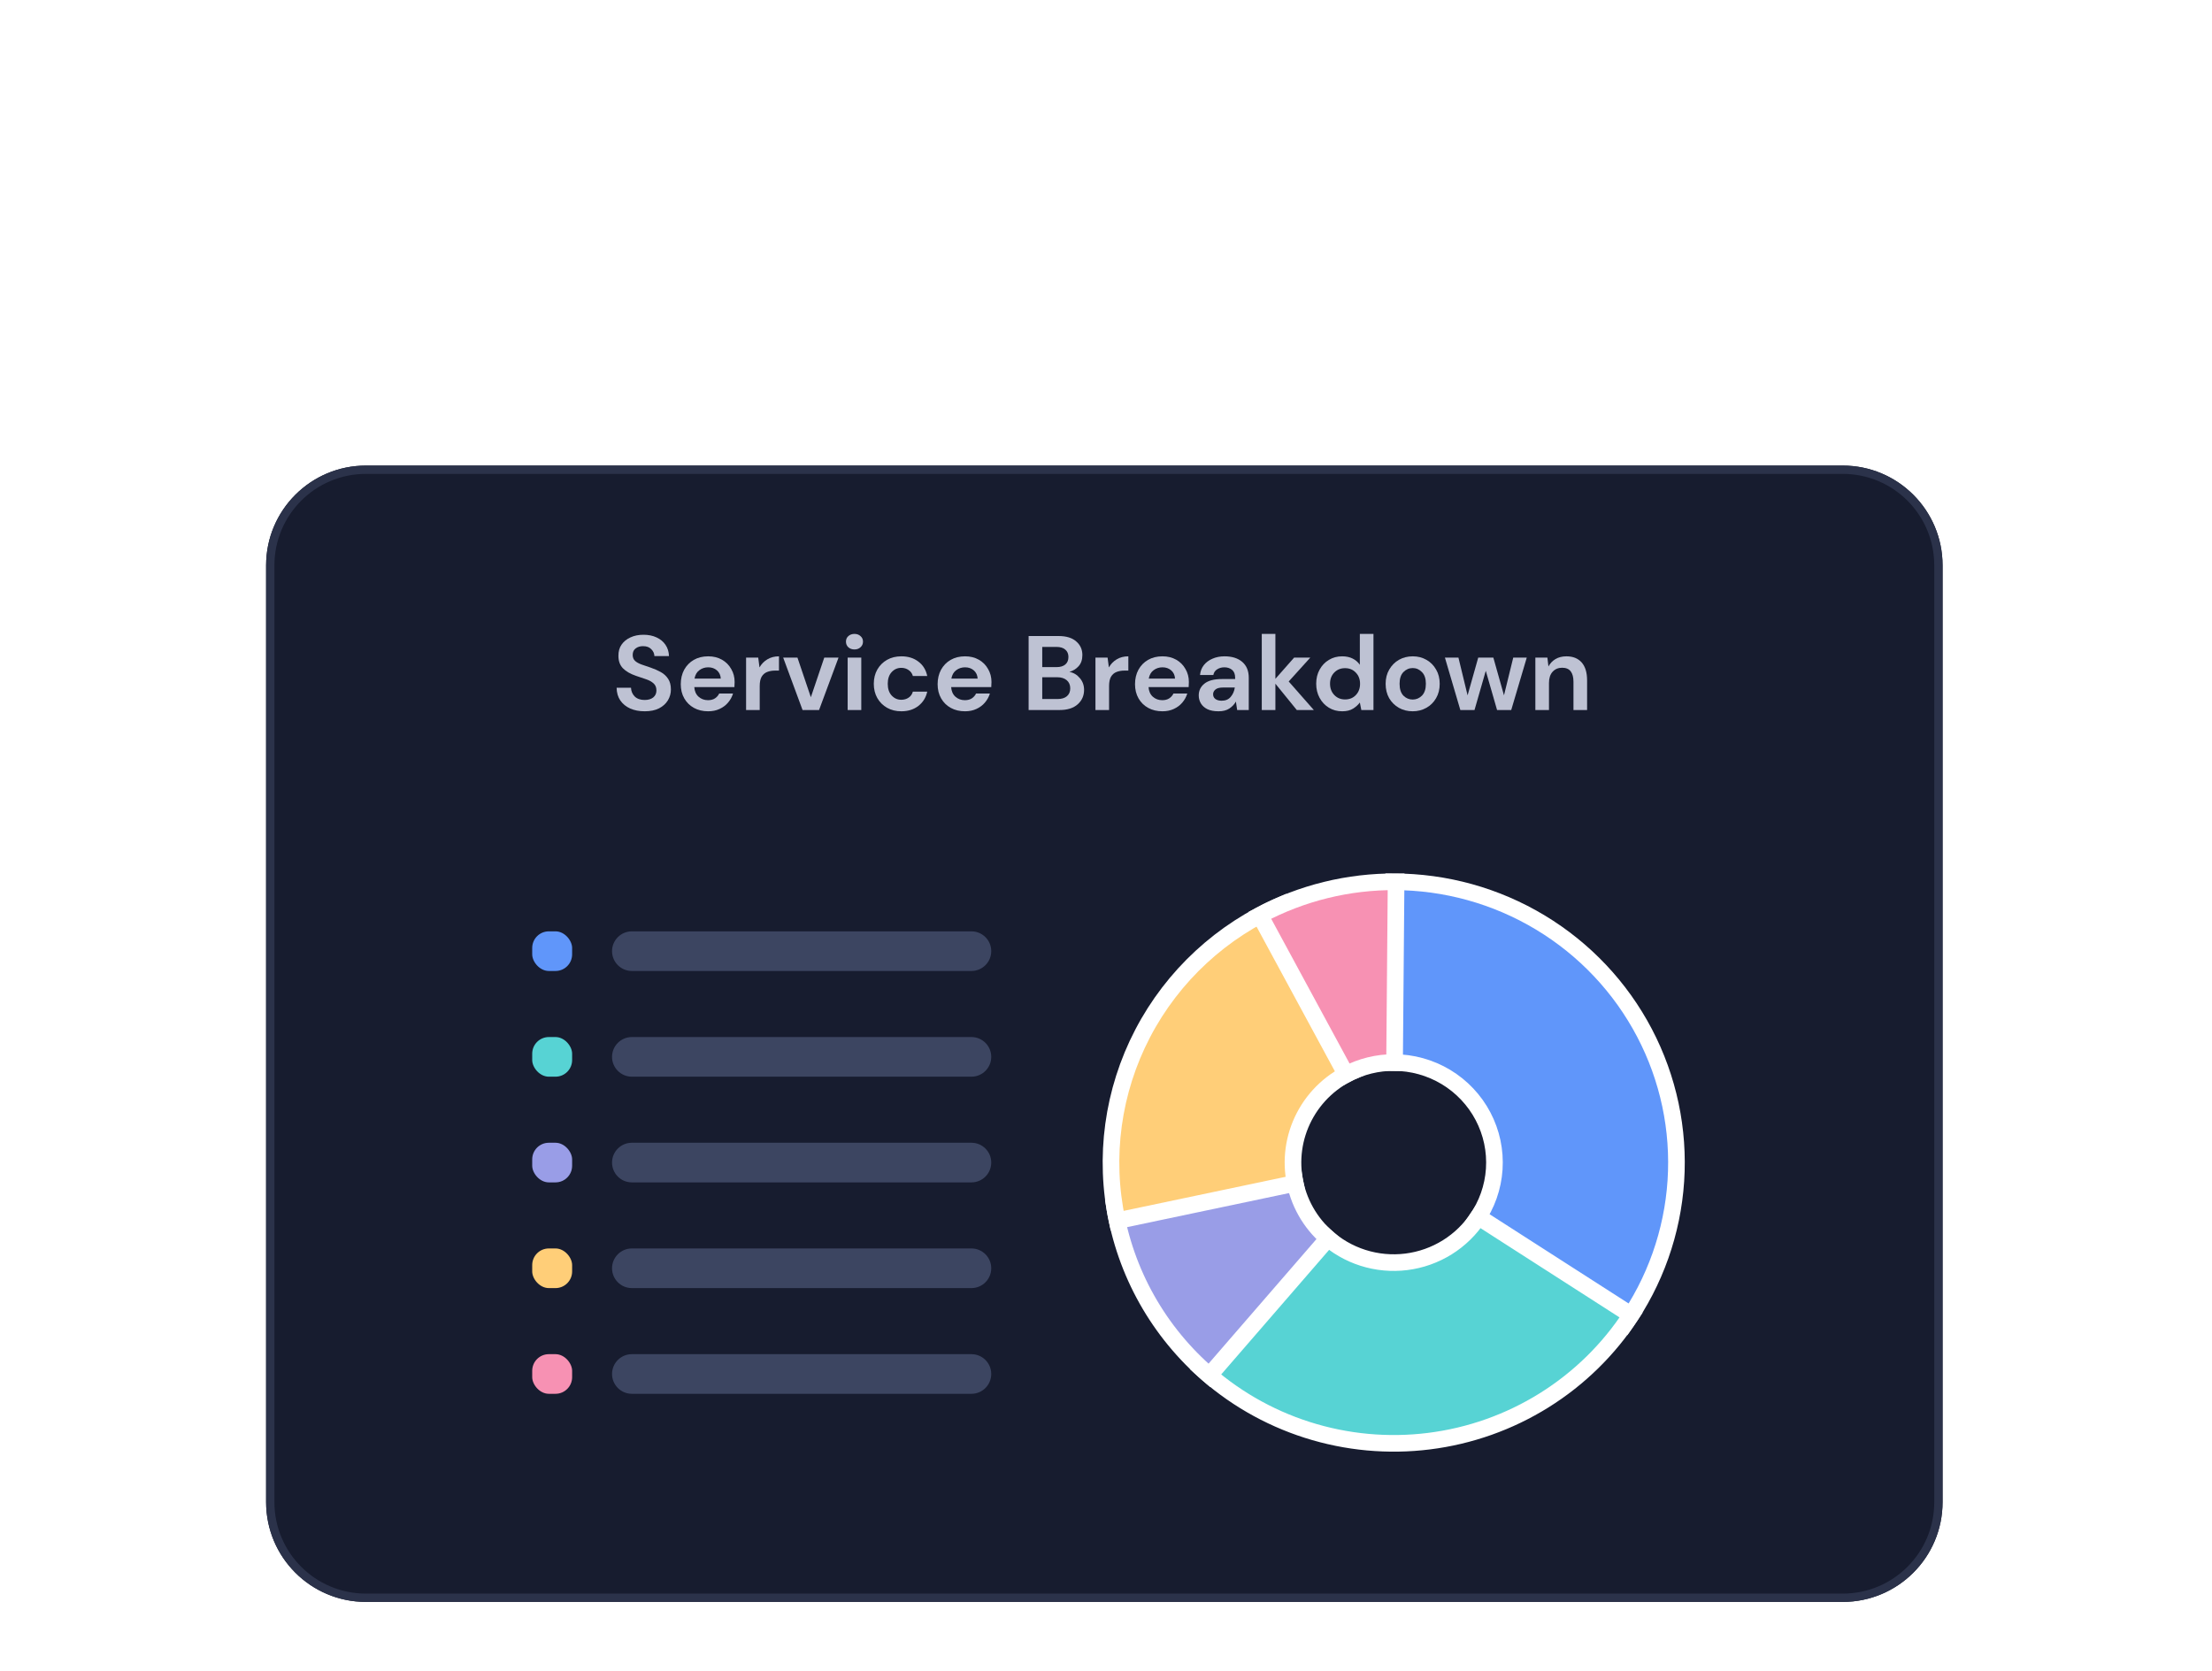 <svg width="266" height="201" viewBox="0 0 266 201" fill="none" xmlns="http://www.w3.org/2000/svg">
<g filter="url(#filter0_dddd_524_9445)">
<path d="M32 22C32 15.373 37.373 10 44 10H221.6C228.227 10 233.6 15.373 233.6 22V134.679C233.6 141.306 228.227 146.679 221.6 146.679H44C37.373 146.679 32 141.306 32 134.679V22Z" fill="#171C2F"/>
<path d="M44 10.5H221.6C227.951 10.5 233.1 15.649 233.1 22V134.679C233.1 141.03 227.951 146.179 221.6 146.179H44C37.649 146.179 32.5 141.03 32.5 134.679V22C32.5 15.649 37.649 10.5 44 10.5Z" stroke="#2B324A"/>
<path d="M184.632 39.402V33.096H186.078L186.206 34.163C186.403 33.791 186.684 33.494 187.051 33.273C187.427 33.053 187.866 32.943 188.37 32.943C189.155 32.943 189.765 33.189 190.2 33.68C190.635 34.172 190.853 34.892 190.853 35.842V39.402H189.214V35.994C189.214 35.452 189.103 35.037 188.882 34.748C188.66 34.46 188.314 34.316 187.845 34.316C187.384 34.316 187.004 34.477 186.706 34.799C186.415 35.121 186.27 35.571 186.27 36.147V39.402H184.632Z" fill="#BEC2D3"/>
<path d="M175.611 39.402L173.755 33.096H175.381L176.482 37.635L177.762 33.096H179.579L180.859 37.635L181.973 33.096H183.598L181.73 39.402H180.027L178.67 34.685L177.314 39.402H175.611Z" fill="#BEC2D3"/>
<path d="M169.878 39.554C169.264 39.554 168.709 39.414 168.214 39.135C167.728 38.855 167.34 38.469 167.05 37.978C166.768 37.478 166.627 36.901 166.627 36.249C166.627 35.596 166.772 35.024 167.062 34.532C167.353 34.032 167.741 33.642 168.227 33.362C168.722 33.083 169.277 32.943 169.891 32.943C170.497 32.943 171.043 33.083 171.53 33.362C172.025 33.642 172.413 34.032 172.694 34.532C172.985 35.024 173.13 35.596 173.13 36.249C173.13 36.901 172.985 37.478 172.694 37.978C172.413 38.469 172.025 38.855 171.53 39.135C171.035 39.414 170.484 39.554 169.878 39.554ZM169.878 38.143C170.305 38.143 170.676 37.986 170.992 37.673C171.308 37.351 171.466 36.876 171.466 36.249C171.466 35.621 171.308 35.151 170.992 34.837C170.676 34.515 170.309 34.354 169.891 34.354C169.456 34.354 169.081 34.515 168.765 34.837C168.458 35.151 168.304 35.621 168.304 36.249C168.304 36.876 168.458 37.351 168.765 37.673C169.081 37.986 169.452 38.143 169.878 38.143Z" fill="#BEC2D3"/>
<path d="M161.4 39.554C160.803 39.554 160.27 39.41 159.8 39.122C159.331 38.834 158.96 38.44 158.687 37.94C158.414 37.44 158.277 36.872 158.277 36.236C158.277 35.6 158.414 35.037 158.687 34.545C158.96 34.045 159.331 33.655 159.8 33.375C160.27 33.087 160.803 32.943 161.4 32.943C161.878 32.943 162.296 33.032 162.655 33.21C163.013 33.388 163.303 33.638 163.525 33.96V30.247H165.164V39.402H163.704L163.525 38.499C163.32 38.779 163.047 39.025 162.706 39.236C162.373 39.448 161.938 39.554 161.4 39.554ZM161.746 38.13C162.275 38.13 162.706 37.957 163.039 37.609C163.38 37.253 163.551 36.8 163.551 36.249C163.551 35.698 163.38 35.248 163.039 34.901C162.706 34.545 162.275 34.367 161.746 34.367C161.225 34.367 160.795 34.541 160.453 34.888C160.112 35.236 159.941 35.685 159.941 36.236C159.941 36.787 160.112 37.24 160.453 37.596C160.795 37.952 161.225 38.13 161.746 38.13Z" fill="#BEC2D3"/>
<path d="M151.732 39.402V30.247H153.37V35.651L155.623 33.096H157.569L154.97 35.969L157.991 39.402H155.943L153.37 36.236V39.402H151.732Z" fill="#BEC2D3"/>
<path d="M146.533 39.554C145.987 39.554 145.539 39.47 145.189 39.3C144.839 39.122 144.579 38.889 144.408 38.601C144.238 38.313 144.152 37.995 144.152 37.647C144.152 37.062 144.383 36.588 144.844 36.223C145.304 35.859 145.996 35.676 146.917 35.676H148.53V35.524C148.53 35.092 148.406 34.774 148.159 34.57C147.911 34.367 147.604 34.265 147.237 34.265C146.904 34.265 146.614 34.346 146.367 34.507C146.119 34.659 145.966 34.888 145.906 35.193H144.306C144.349 34.736 144.502 34.337 144.767 33.998C145.04 33.659 145.39 33.401 145.816 33.223C146.243 33.036 146.721 32.943 147.25 32.943C148.155 32.943 148.867 33.168 149.388 33.617C149.908 34.066 150.168 34.702 150.168 35.524V39.402H148.773L148.62 38.385C148.432 38.724 148.167 39.003 147.826 39.224C147.493 39.444 147.062 39.554 146.533 39.554ZM146.904 38.283C147.374 38.283 147.736 38.13 147.992 37.825C148.257 37.52 148.423 37.143 148.492 36.694H147.096C146.661 36.694 146.35 36.774 146.162 36.935C145.974 37.088 145.88 37.279 145.88 37.507C145.88 37.753 145.974 37.944 146.162 38.08C146.35 38.215 146.597 38.283 146.904 38.283Z" fill="#BEC2D3"/>
<path d="M139.779 39.554C139.139 39.554 138.572 39.419 138.077 39.148C137.582 38.876 137.194 38.495 136.912 38.003C136.63 37.512 136.49 36.944 136.49 36.3C136.49 35.647 136.626 35.066 136.899 34.558C137.181 34.049 137.565 33.655 138.051 33.375C138.546 33.087 139.126 32.943 139.792 32.943C140.415 32.943 140.965 33.079 141.443 33.35C141.921 33.621 142.292 33.994 142.557 34.469C142.83 34.935 142.966 35.456 142.966 36.032C142.966 36.126 142.962 36.223 142.954 36.325C142.954 36.427 142.949 36.533 142.941 36.643H138.115C138.149 37.134 138.32 37.52 138.627 37.8C138.943 38.08 139.323 38.219 139.766 38.219C140.099 38.219 140.377 38.147 140.598 38.003C140.829 37.851 140.999 37.656 141.11 37.418H142.774C142.655 37.817 142.454 38.181 142.173 38.512C141.9 38.834 141.558 39.088 141.149 39.275C140.748 39.461 140.291 39.554 139.779 39.554ZM139.792 34.265C139.391 34.265 139.037 34.38 138.73 34.608C138.422 34.829 138.226 35.168 138.141 35.626H141.302C141.277 35.21 141.123 34.88 140.842 34.634C140.56 34.388 140.21 34.265 139.792 34.265Z" fill="#BEC2D3"/>
<path d="M131.732 39.402V33.096H133.191L133.345 34.278C133.575 33.871 133.887 33.549 134.279 33.312C134.68 33.066 135.15 32.943 135.687 32.943V34.659H135.226C134.868 34.659 134.548 34.715 134.266 34.825C133.985 34.935 133.763 35.126 133.601 35.397C133.447 35.668 133.37 36.045 133.37 36.528V39.402H131.732Z" fill="#BEC2D3"/>
<path d="M123.695 39.402V30.502H127.292C128.222 30.502 128.931 30.718 129.417 31.15C129.912 31.574 130.159 32.121 130.159 32.79C130.159 33.35 130.006 33.799 129.699 34.138C129.4 34.469 129.033 34.693 128.598 34.812C129.11 34.914 129.532 35.168 129.865 35.575C130.198 35.973 130.364 36.439 130.364 36.973C130.364 37.677 130.108 38.258 129.596 38.715C129.084 39.173 128.359 39.402 127.42 39.402H123.695ZM125.334 34.24H127.049C127.51 34.24 127.864 34.134 128.111 33.922C128.359 33.71 128.483 33.409 128.483 33.019C128.483 32.646 128.359 32.354 128.111 32.142C127.873 31.922 127.51 31.811 127.023 31.811H125.334V34.24ZM125.334 38.08H127.164C127.651 38.08 128.026 37.969 128.291 37.749C128.564 37.52 128.7 37.202 128.7 36.795C128.7 36.38 128.559 36.054 128.278 35.816C127.996 35.579 127.617 35.46 127.139 35.46H125.334V38.08Z" fill="#BEC2D3"/>
<path d="M116.042 39.554C115.402 39.554 114.834 39.419 114.339 39.148C113.844 38.876 113.456 38.495 113.175 38.003C112.893 37.512 112.752 36.944 112.752 36.3C112.752 35.647 112.889 35.066 113.162 34.558C113.443 34.049 113.827 33.655 114.314 33.375C114.809 33.087 115.389 32.943 116.055 32.943C116.678 32.943 117.228 33.079 117.706 33.35C118.184 33.621 118.555 33.994 118.819 34.469C119.092 34.935 119.229 35.456 119.229 36.032C119.229 36.126 119.225 36.223 119.216 36.325C119.216 36.427 119.212 36.533 119.203 36.643H114.378C114.412 37.134 114.583 37.52 114.89 37.8C115.206 38.08 115.585 38.219 116.029 38.219C116.362 38.219 116.639 38.147 116.861 38.003C117.091 37.851 117.262 37.656 117.373 37.418H119.037C118.918 37.817 118.717 38.181 118.435 38.512C118.162 38.834 117.821 39.088 117.411 39.275C117.01 39.461 116.554 39.554 116.042 39.554ZM116.055 34.265C115.654 34.265 115.299 34.38 114.992 34.608C114.685 34.829 114.489 35.168 114.403 35.626H117.565C117.539 35.21 117.386 34.88 117.104 34.634C116.823 34.388 116.473 34.265 116.055 34.265Z" fill="#BEC2D3"/>
<path d="M108.392 39.554C107.744 39.554 107.172 39.414 106.677 39.135C106.182 38.855 105.79 38.465 105.5 37.965C105.218 37.465 105.077 36.893 105.077 36.249C105.077 35.605 105.218 35.032 105.5 34.532C105.79 34.032 106.182 33.642 106.677 33.362C107.172 33.083 107.744 32.943 108.392 32.943C109.203 32.943 109.886 33.155 110.44 33.579C110.995 33.994 111.349 34.57 111.503 35.308H109.775C109.689 35.003 109.519 34.765 109.263 34.596C109.015 34.418 108.721 34.329 108.38 34.329C107.927 34.329 107.543 34.498 107.228 34.837C106.912 35.176 106.754 35.647 106.754 36.249C106.754 36.85 106.912 37.321 107.228 37.66C107.543 37.999 107.927 38.169 108.38 38.169C108.721 38.169 109.015 38.084 109.263 37.914C109.519 37.745 109.689 37.503 109.775 37.19H111.503C111.349 37.901 110.995 38.474 110.44 38.906C109.886 39.338 109.203 39.554 108.392 39.554Z" fill="#BEC2D3"/>
<path d="M102.753 32.117C102.454 32.117 102.207 32.028 102.01 31.849C101.823 31.672 101.729 31.447 101.729 31.176C101.729 30.904 101.823 30.684 102.01 30.515C102.207 30.337 102.454 30.247 102.753 30.247C103.051 30.247 103.295 30.337 103.482 30.515C103.679 30.684 103.777 30.904 103.777 31.176C103.777 31.447 103.679 31.672 103.482 31.849C103.295 32.028 103.051 32.117 102.753 32.117ZM101.933 39.402V33.096H103.572V39.402H101.933Z" fill="#BEC2D3"/>
<path d="M96.51 39.402L94.18 33.096H95.895L97.508 37.863L99.121 33.096H100.836L98.494 39.402H96.51Z" fill="#BEC2D3"/>
<path d="M89.719 39.402V33.096H91.179L91.332 34.278C91.563 33.871 91.874 33.549 92.267 33.312C92.668 33.066 93.137 32.943 93.675 32.943V34.659H93.214C92.856 34.659 92.535 34.715 92.254 34.825C91.972 34.935 91.75 35.126 91.588 35.397C91.435 35.668 91.358 36.045 91.358 36.528V39.402H89.719Z" fill="#BEC2D3"/>
<path d="M85.154 39.554C84.514 39.554 83.947 39.419 83.452 39.148C82.957 38.876 82.569 38.495 82.287 38.003C82.005 37.512 81.865 36.944 81.865 36.3C81.865 35.647 82.001 35.066 82.274 34.558C82.556 34.049 82.94 33.655 83.426 33.375C83.921 33.087 84.501 32.943 85.167 32.943C85.79 32.943 86.34 33.079 86.818 33.35C87.296 33.621 87.667 33.994 87.932 34.469C88.205 34.935 88.341 35.456 88.341 36.032C88.341 36.126 88.337 36.223 88.329 36.325C88.329 36.427 88.324 36.533 88.316 36.643H83.49C83.524 37.134 83.695 37.52 84.002 37.8C84.318 38.08 84.698 38.219 85.141 38.219C85.474 38.219 85.752 38.147 85.973 38.003C86.204 37.851 86.374 37.656 86.485 37.418H88.149C88.03 37.817 87.829 38.181 87.548 38.512C87.275 38.834 86.933 39.088 86.524 39.275C86.123 39.461 85.666 39.554 85.154 39.554ZM85.167 34.265C84.766 34.265 84.412 34.38 84.105 34.608C83.797 34.829 83.601 35.168 83.516 35.626H86.677C86.652 35.21 86.498 34.88 86.217 34.634C85.935 34.388 85.585 34.265 85.167 34.265Z" fill="#BEC2D3"/>
<path d="M77.53 39.554C76.873 39.554 76.292 39.444 75.789 39.224C75.285 38.995 74.888 38.673 74.598 38.258C74.308 37.834 74.159 37.321 74.15 36.719H75.878C75.895 37.135 76.045 37.486 76.326 37.774C76.617 38.054 77.013 38.194 77.517 38.194C77.952 38.194 78.298 38.092 78.554 37.889C78.81 37.677 78.938 37.397 78.938 37.05C78.938 36.685 78.822 36.401 78.592 36.198C78.37 35.994 78.072 35.829 77.696 35.702C77.32 35.575 76.919 35.439 76.493 35.295C75.802 35.058 75.272 34.753 74.906 34.38C74.547 34.007 74.368 33.511 74.368 32.892C74.359 32.367 74.483 31.917 74.739 31.544C75.004 31.163 75.362 30.87 75.814 30.667C76.267 30.455 76.787 30.349 77.376 30.349C77.973 30.349 78.498 30.455 78.95 30.667C79.411 30.879 79.77 31.176 80.026 31.557C80.29 31.939 80.431 32.392 80.448 32.917H78.694C78.686 32.604 78.562 32.328 78.323 32.091C78.093 31.845 77.769 31.722 77.35 31.722C76.992 31.714 76.689 31.803 76.442 31.989C76.203 32.167 76.083 32.43 76.083 32.778C76.083 33.074 76.177 33.312 76.365 33.49C76.552 33.659 76.808 33.803 77.133 33.922C77.457 34.041 77.828 34.168 78.246 34.303C78.69 34.456 79.096 34.634 79.462 34.837C79.829 35.041 80.124 35.312 80.346 35.651C80.567 35.982 80.678 36.41 80.678 36.935C80.678 37.401 80.559 37.834 80.32 38.232C80.081 38.63 79.727 38.953 79.258 39.198C78.788 39.436 78.212 39.554 77.53 39.554Z" fill="#BEC2D3"/>
<rect x="64" y="66.022" width="4.8" height="4.768" rx="2" fill="#6096FA"/>
<path d="M73.6 68.406C73.6 67.09 74.667 66.022 75.984 66.022H116.816C118.133 66.022 119.2 67.09 119.2 68.406C119.2 69.723 118.133 70.79 116.816 70.79H75.984C74.667 70.79 73.6 69.723 73.6 68.406Z" fill="#3C4561"/>
<rect x="64" y="78.737" width="4.8" height="4.768" rx="2" fill="#57D3D4"/>
<path d="M73.6 81.121C73.6 79.804 74.667 78.737 75.984 78.737H116.816C118.133 78.737 119.2 79.804 119.2 81.121C119.2 82.437 118.133 83.505 116.816 83.505H75.984C74.667 83.505 73.6 82.437 73.6 81.121Z" fill="#3C4561"/>
<rect x="64" y="91.451" width="4.8" height="4.768" rx="2" fill="#999DE7"/>
<path d="M73.6 93.835C73.6 92.518 74.667 91.451 75.984 91.451H116.816C118.133 91.451 119.2 92.518 119.2 93.835C119.2 95.152 118.133 96.219 116.816 96.219H75.984C74.667 96.219 73.6 95.152 73.6 93.835Z" fill="#3C4561"/>
<rect x="64" y="104.165" width="4.8" height="4.768" rx="2" fill="#FFCE78"/>
<path d="M73.6 106.549C73.6 105.233 74.667 104.165 75.984 104.165H116.816C118.133 104.165 119.2 105.233 119.2 106.549C119.2 107.866 118.133 108.933 116.816 108.933H75.984C74.667 108.933 73.6 107.866 73.6 106.549Z" fill="#3C4561"/>
<rect x="64" y="116.88" width="4.8" height="4.768" rx="2" fill="#F791B3"/>
<path d="M73.6 119.264C73.6 117.947 74.667 116.88 75.984 116.88H116.816C118.133 116.88 119.2 117.947 119.2 119.264C119.2 120.58 118.133 121.648 116.816 121.648H75.984C74.667 121.648 73.6 120.58 73.6 119.264Z" fill="#3C4561"/>
<path d="M201.6 93.835C201.6 112.487 186.378 127.607 167.6 127.607C148.822 127.607 133.6 112.487 133.6 93.835C133.6 75.183 148.822 60.063 167.6 60.063C186.378 60.063 201.6 75.183 201.6 93.835ZM155.486 93.835C155.486 100.481 160.909 105.868 167.6 105.868C174.291 105.868 179.714 100.481 179.714 93.835C179.714 87.189 174.291 81.802 167.6 81.802C160.909 81.802 155.486 87.189 155.486 93.835Z" fill="#D9D9D9"/>
<path d="M167.6 60.063C173.82 60.063 179.92 61.757 185.237 64.962C190.555 68.167 194.885 72.759 197.757 78.239C200.63 83.719 201.934 89.876 201.527 96.041C201.121 102.205 199.02 108.142 195.454 113.203L177.524 100.736C178.795 98.933 179.544 96.817 179.688 94.621C179.833 92.424 179.369 90.231 178.345 88.278C177.322 86.326 175.779 84.689 173.884 83.547C171.99 82.406 169.816 81.802 167.6 81.802V60.063Z" fill="#6096FA" stroke="white" stroke-width="2"/>
<path d="M196.154 112.168C193.462 116.306 189.891 119.808 185.691 122.43C181.492 125.051 176.766 126.728 171.845 127.343C166.924 127.958 161.927 127.497 157.204 125.99C152.482 124.484 148.149 121.969 144.508 118.623L159.372 102.667C160.669 103.859 162.213 104.755 163.896 105.292C165.579 105.829 167.359 105.993 169.112 105.774C170.866 105.555 172.55 104.957 174.046 104.023C175.542 103.089 176.815 101.841 177.774 100.367L196.154 112.168Z" fill="#57D3D4" stroke="white" stroke-width="2"/>
<path d="M145.428 119.438C139.332 114.23 135.292 107.045 134.025 99.159L155.637 95.732C156.089 98.542 157.528 101.102 159.7 102.958L145.428 119.438Z" fill="#999DE7" stroke="white" stroke-width="2"/>
<path d="M134.338 100.832C132.709 93.195 133.795 85.234 137.41 78.302C141.024 71.37 146.945 65.897 154.164 62.812L162.813 82.781C160.24 83.88 158.131 85.831 156.843 88.301C155.555 90.77 155.168 93.607 155.749 96.328L134.338 100.832Z" fill="#FFCE78" stroke="white" stroke-width="2"/>
<path d="M151.5 64.089C156.534 61.401 162.169 60.016 167.884 60.064L167.701 81.802C165.665 81.785 163.657 82.279 161.864 83.236L151.5 64.089Z" fill="#F791B3" stroke="white" stroke-width="2"/>
</g>
<defs>
<filter id="filter0_dddd_524_9445" x="0" y="0" width="265.6" height="200.679" filterUnits="userSpaceOnUse" color-interpolation-filters="sRGB">
<feFlood flood-opacity="0" result="BackgroundImageFix"/>
<feColorMatrix in="SourceAlpha" type="matrix" values="0 0 0 0 0 0 0 0 0 0 0 0 0 0 0 0 0 0 127 0" result="hardAlpha"/>
<feOffset dy="22"/>
<feGaussianBlur stdDeviation="16"/>
<feColorMatrix type="matrix" values="0 0 0 0 0.171 0 0 0 0 0.226 0 0 0 0 0.446 0 0 0 0.05 0"/>
<feBlend mode="normal" in2="BackgroundImageFix" result="effect1_dropShadow_524_9445"/>
<feColorMatrix in="SourceAlpha" type="matrix" values="0 0 0 0 0 0 0 0 0 0 0 0 0 0 0 0 0 0 127 0" result="hardAlpha"/>
<feOffset dy="18"/>
<feGaussianBlur stdDeviation="10"/>
<feColorMatrix type="matrix" values="0 0 0 0 0.171 0 0 0 0 0.226 0 0 0 0 0.446 0 0 0 0.05 0"/>
<feBlend mode="normal" in2="effect1_dropShadow_524_9445" result="effect2_dropShadow_524_9445"/>
<feColorMatrix in="SourceAlpha" type="matrix" values="0 0 0 0 0 0 0 0 0 0 0 0 0 0 0 0 0 0 127 0" result="hardAlpha"/>
<feOffset dy="6"/>
<feGaussianBlur stdDeviation="4"/>
<feColorMatrix type="matrix" values="0 0 0 0 0.171 0 0 0 0 0.226 0 0 0 0 0.446 0 0 0 0.05 0"/>
<feBlend mode="normal" in2="effect2_dropShadow_524_9445" result="effect3_dropShadow_524_9445"/>
<feColorMatrix in="SourceAlpha" type="matrix" values="0 0 0 0 0 0 0 0 0 0 0 0 0 0 0 0 0 0 127 0" result="hardAlpha"/>
<feOffset/>
<feGaussianBlur stdDeviation="0.5"/>
<feColorMatrix type="matrix" values="0 0 0 0 0.171 0 0 0 0 0.226 0 0 0 0 0.446 0 0 0 0.05 0"/>
<feBlend mode="normal" in2="effect3_dropShadow_524_9445" result="effect4_dropShadow_524_9445"/>
<feBlend mode="normal" in="SourceGraphic" in2="effect4_dropShadow_524_9445" result="shape"/>
</filter>
</defs>
</svg>
